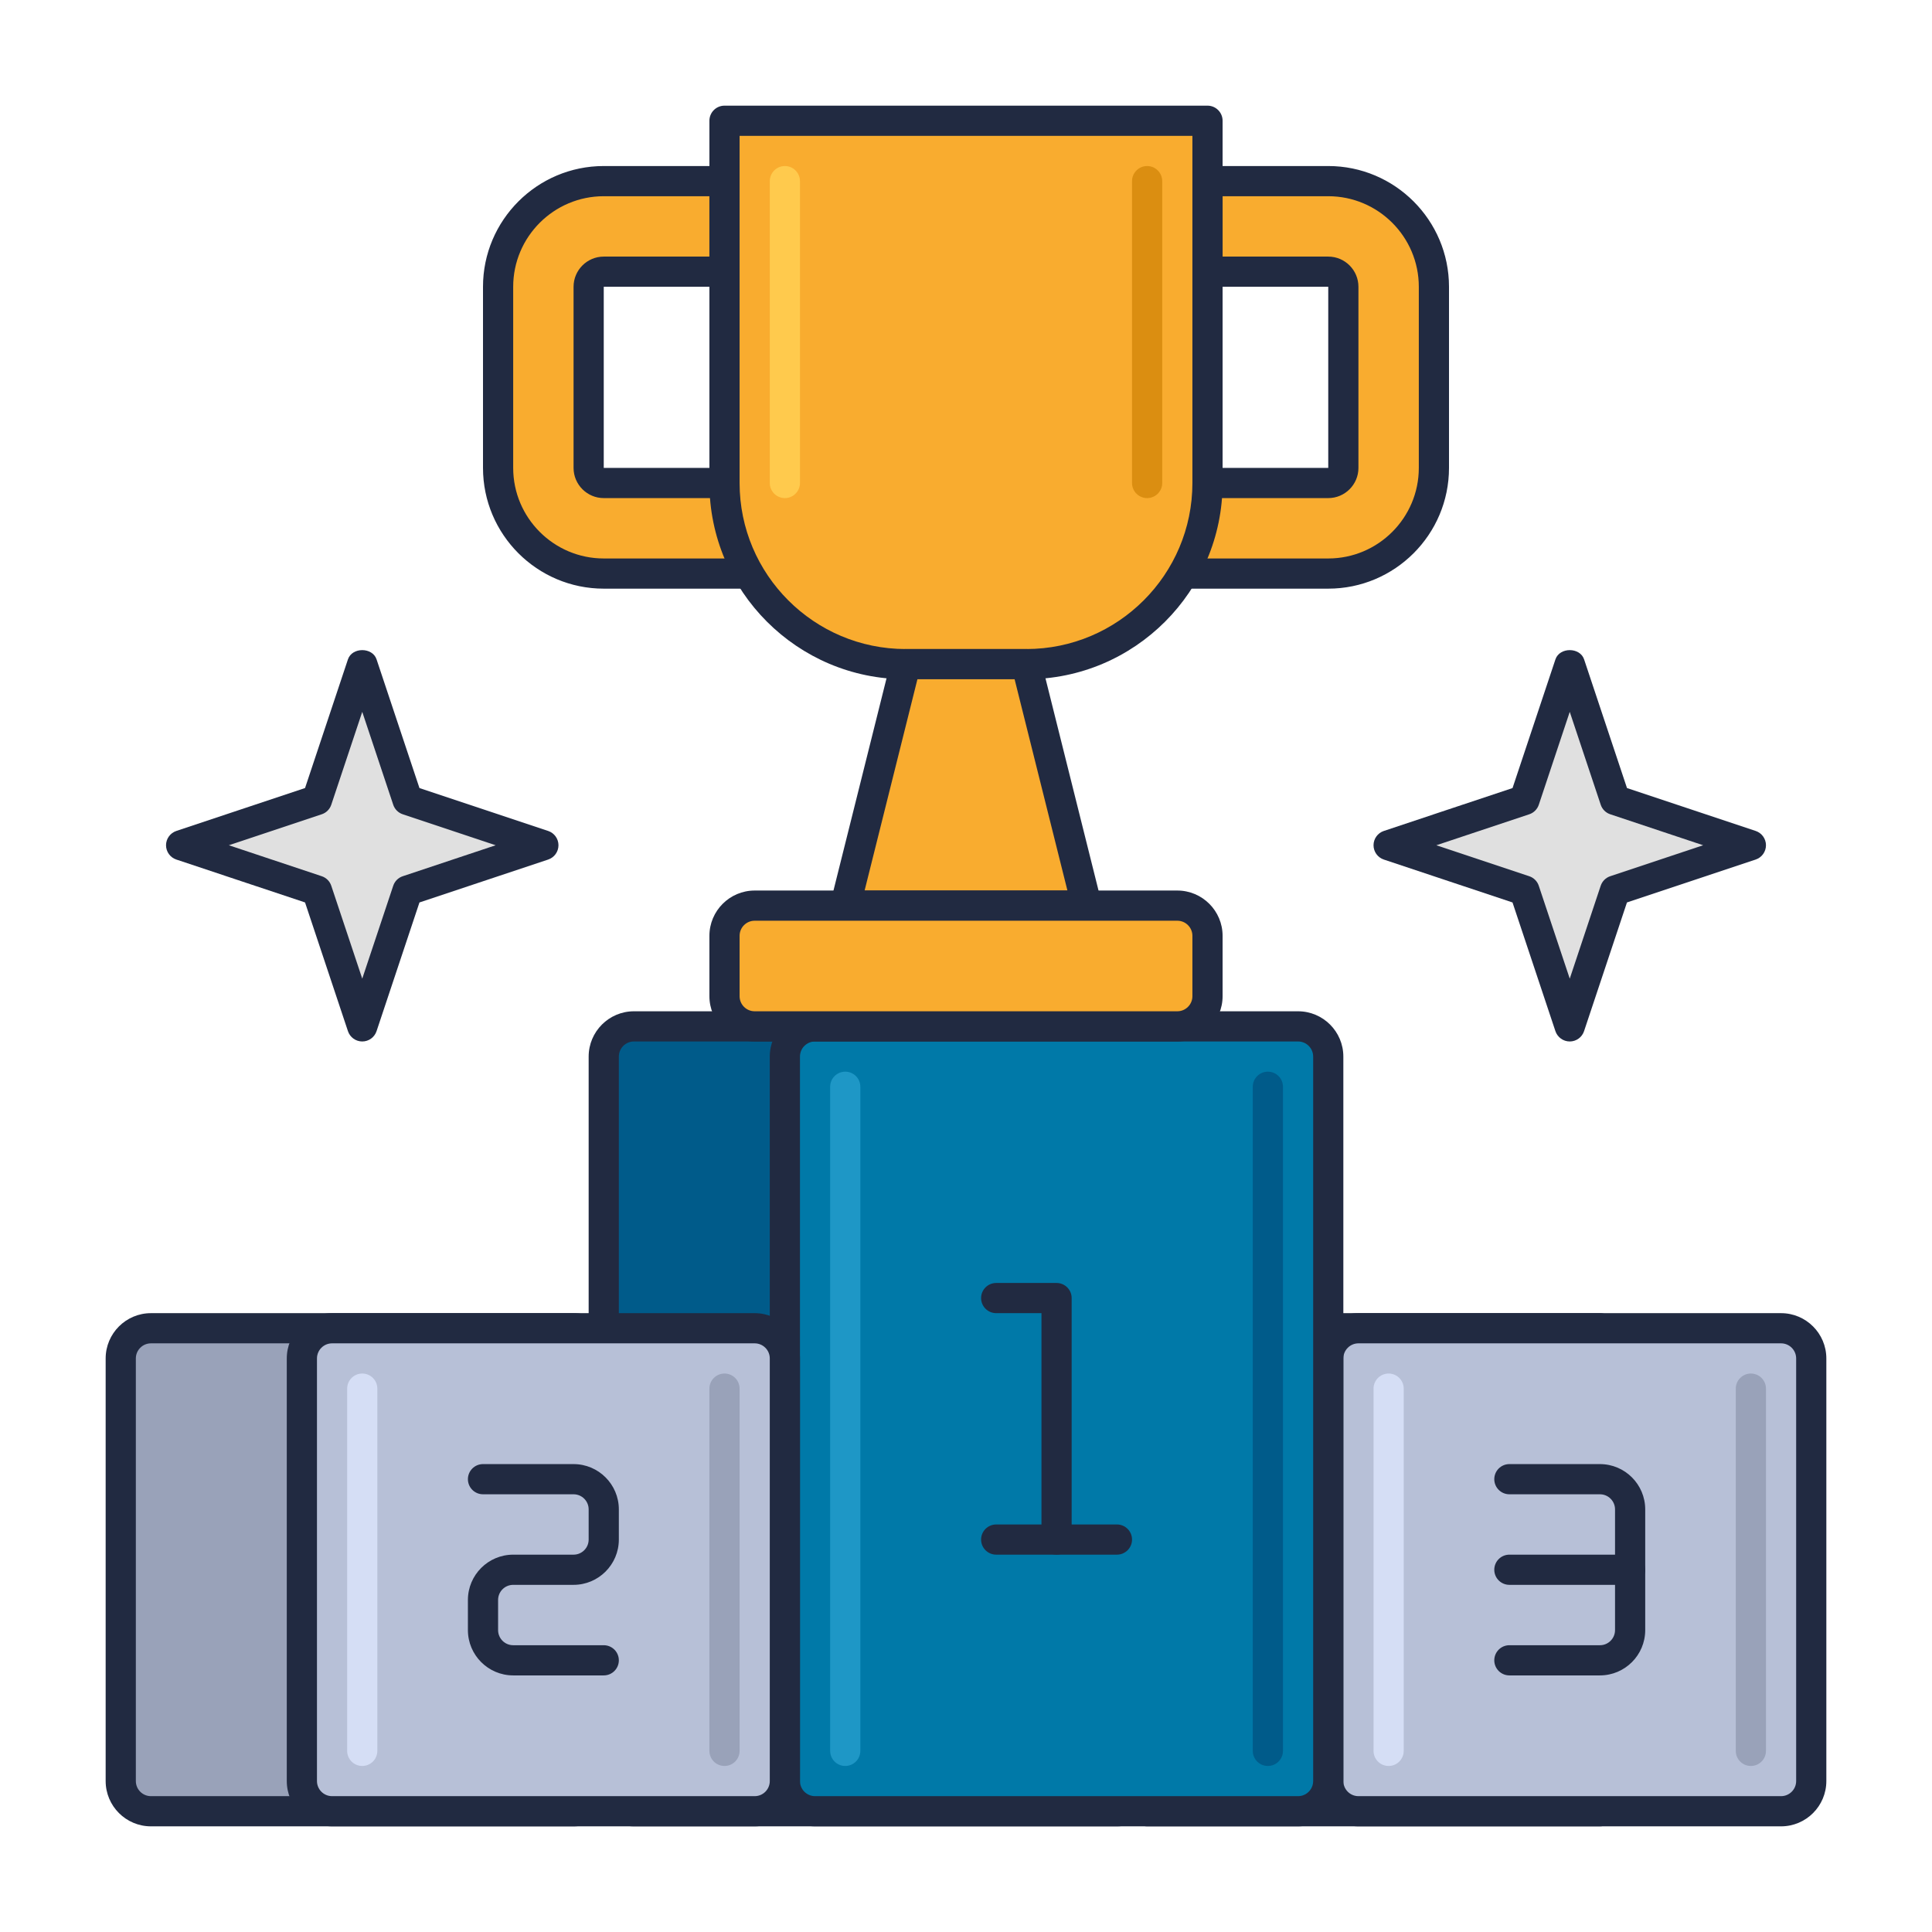 <svg id="Icon_Set" enable-background="new 0 0 64 64" height="512" viewBox="0 0 64 64" width="512" xmlns="http://www.w3.org/2000/svg"><path d="m20 19h5v-3h-5c-.275 0-.5-.224-.5-.5v-6c0-.276.225-.5.5-.5h4v-3h-4c-1.93 0-3.5 1.57-3.5 3.5v6c0 1.93 1.57 3.5 3.5 3.5z" fill="#f9ac2f"/><path d="m25 19.5h-5c-2.206 0-4-1.794-4-4v-6c0-2.206 1.794-4 4-4h4c.276 0 .5.224.5.5v3c0 .276-.224.5-.5.5h-4v6h5c.276 0 .5.224.5.5v3c0 .276-.224.5-.5.5zm-5-13c-1.654 0-3 1.346-3 3v6c0 1.654 1.346 3 3 3h4.5v-2h-4.5c-.551 0-1-.449-1-1v-6c0-.551.449-1 1-1h3.5v-2z" fill="#212a41"/><path d="m44 19h-5v-3h5c.275 0 .5-.224.5-.5v-6c0-.276-.225-.5-.5-.5h-4v-3h4c1.93 0 3.5 1.57 3.5 3.5v6c0 1.93-1.57 3.5-3.5 3.5z" fill="#f9ac2f"/><path d="m44 19.5h-5c-.276 0-.5-.224-.5-.5v-3c0-.276.224-.5.5-.5h5v-6h-4c-.276 0-.5-.224-.5-.5v-3c0-.276.224-.5.5-.5h4c2.206 0 4 1.794 4 4v6c0 2.206-1.794 4-4 4zm-4.5-1h4.5c1.654 0 3-1.346 3-3v-6c0-1.654-1.346-3-3-3h-3.5v2h3.5c.552 0 1 .449 1 1v6c0 .551-.448 1-1 1h-4.5z" fill="#212a41"/><path d="m38 44h15v16h-15z" fill="#db8e11"/><path d="m53 60.5h-15c-.276 0-.5-.224-.5-.5v-16c0-.276.224-.5.5-.5h15c.276 0 .5.224.5.5v16c0 .276-.224.5-.5.5zm-14.5-1h14v-15h-14z" fill="#212a41"/><path d="m59 60h-14c-.552 0-1-.448-1-1v-14c0-.552.448-1 1-1h14c.552 0 1 .448 1 1v14c0 .552-.448 1-1 1z" fill="#b7c0d7"/><path d="m59 60.5h-14c-.827 0-1.5-.673-1.5-1.5v-14c0-.827.673-1.5 1.5-1.5h14c.827 0 1.5.673 1.5 1.5v14c0 .827-.673 1.5-1.5 1.5zm-14-16c-.275 0-.5.224-.5.5v14c0 .276.225.5.5.5h14c.275 0 .5-.224.5-.5v-14c0-.276-.225-.5-.5-.5z" fill="#212a41"/><path d="m37 60h-16c-.552 0-1-.448-1-1v-24c0-.552.448-1 1-1h16c.552 0 1 .448 1 1v24c0 .552-.448 1-1 1z" fill="#005b8a"/><path d="m37 60.5h-16c-.827 0-1.5-.673-1.5-1.5v-24c0-.827.673-1.5 1.5-1.5h16c.827 0 1.5.673 1.5 1.5v24c0 .827-.673 1.5-1.5 1.5zm-16-26c-.276 0-.5.224-.5.5v24c0 .276.224.5.5.5h16c.275 0 .5-.224.5-.5v-24c0-.276-.225-.5-.5-.5z" fill="#212a41"/><path d="m43 60h-16c-.552 0-1-.448-1-1v-24c0-.552.448-1 1-1h16c.552 0 1 .448 1 1v24c0 .552-.448 1-1 1z" fill="#0079a8"/><path d="m43 60.5h-16c-.827 0-1.5-.673-1.5-1.5v-24c0-.827.673-1.5 1.5-1.5h16c.827 0 1.5.673 1.5 1.5v24c0 .827-.673 1.5-1.5 1.5zm-16-26c-.276 0-.5.224-.5.5v24c0 .276.224.5.5.5h16c.275 0 .5-.224.5-.5v-24c0-.276-.225-.5-.5-.5z" fill="#212a41"/><path d="m19 60h-14c-.552 0-1-.448-1-1v-14c0-.552.448-1 1-1h14c.552 0 1 .448 1 1v14c0 .552-.448 1-1 1z" fill="#99a2b9"/><path d="m19 60.5h-14c-.827 0-1.5-.673-1.5-1.5v-14c0-.827.673-1.5 1.5-1.5h14c.827 0 1.5.673 1.5 1.5v14c0 .827-.673 1.5-1.5 1.5zm-14-16c-.276 0-.5.224-.5.5v14c0 .276.224.5.5.5h14c.276 0 .5-.224.5-.5v-14c0-.276-.224-.5-.5-.5z" fill="#212a41"/><path d="m25 60h-14c-.552 0-1-.448-1-1v-14c0-.552.448-1 1-1h14c.552 0 1 .448 1 1v14c0 .552-.448 1-1 1z" fill="#b7c0d7"/><path d="m25 60.5h-14c-.827 0-1.5-.673-1.5-1.5v-14c0-.827.673-1.5 1.5-1.5h14c.827 0 1.5.673 1.5 1.5v14c0 .827-.673 1.5-1.5 1.5zm-14-16c-.276 0-.5.224-.5.5v14c0 .276.224.5.5.5h14c.276 0 .5-.224.5-.5v-14c0-.276-.224-.5-.5-.5z" fill="#212a41"/><path d="m34 22h-4c-3.314 0-6-2.686-6-6v-12h16v12c0 3.314-2.686 6-6 6z" fill="#f9ac2f"/><path d="m34 22.5h-4c-3.584 0-6.5-2.916-6.5-6.5v-12c0-.276.224-.5.5-.5h16c.276 0 .5.224.5.5v12c0 3.584-2.916 6.5-6.5 6.5zm-9.5-18v11.5c0 3.033 2.467 5.5 5.5 5.5h4c3.032 0 5.5-2.467 5.5-5.5v-11.5z" fill="#212a41"/><path d="m38 16.5c-.276 0-.5-.224-.5-.5v-10c0-.276.224-.5.5-.5s.5.224.5.5v10c0 .276-.224.5-.5.5z" fill="#db8e11"/><path d="m26 16.5c-.276 0-.5-.224-.5-.5v-10c0-.276.224-.5.5-.5s.5.224.5.5v10c0 .276-.224.5-.5.5z" fill="#ffca4d"/><path d="m36 30h-8l2-8h4z" fill="#f9ac2f"/><path d="m36 30.5h-8c-.154 0-.299-.071-.394-.192s-.128-.279-.091-.429l2-8c.056-.223.256-.379.485-.379h4c.229 0 .43.156.485.379l2 8c.037.149.004.308-.091.429-.094.121-.24.192-.394.192zm-7.359-1h6.719l-1.75-7h-3.219z" fill="#212a41"/><path d="m39 34h-14c-.552 0-1-.448-1-1v-2c0-.552.448-1 1-1h14c.552 0 1 .448 1 1v2c0 .552-.448 1-1 1z" fill="#f9ac2f"/><path d="m39 34.5h-14c-.827 0-1.5-.673-1.5-1.5v-2c0-.827.673-1.5 1.5-1.5h14c.827 0 1.5.673 1.5 1.5v2c0 .827-.673 1.5-1.5 1.5zm-14-4c-.276 0-.5.224-.5.5v2c0 .276.224.5.5.5h14c.275 0 .5-.224.5-.5v-2c0-.276-.225-.5-.5-.5z" fill="#212a41"/><path d="m58 58.5c-.276 0-.5-.224-.5-.5v-12c0-.276.224-.5.5-.5s.5.224.5.5v12c0 .276-.224.5-.5.5z" fill="#99a2b9"/><path d="m24 58.5c-.276 0-.5-.224-.5-.5v-12c0-.276.224-.5.5-.5s.5.224.5.5v12c0 .276-.224.5-.5.5z" fill="#99a2b9"/><path d="m12 58.5c-.276 0-.5-.224-.5-.5v-12c0-.276.224-.5.5-.5s.5.224.5.5v12c0 .276-.224.5-.5.5z" fill="#d5def5"/><path d="m46 58.5c-.276 0-.5-.224-.5-.5v-12c0-.276.224-.5.5-.5s.5.224.5.5v12c0 .276-.224.5-.5.5z" fill="#d5def5"/><g fill="#212a41"><path d="m35 51.5c-.276 0-.5-.224-.5-.5v-7.5h-1.5c-.276 0-.5-.224-.5-.5s.224-.5.5-.5h2c.276 0 .5.224.5.5v8c0 .276-.224.5-.5.5z"/><path d="m37 51.5h-4c-.276 0-.5-.224-.5-.5s.224-.5.5-.5h4c.276 0 .5.224.5.5s-.224.5-.5.5z"/><path d="m20 55.5h-3c-.827 0-1.5-.673-1.5-1.5v-1c0-.827.673-1.5 1.5-1.5h2c.276 0 .5-.224.5-.5v-1c0-.276-.224-.5-.5-.5h-3c-.276 0-.5-.224-.5-.5s.224-.5.5-.5h3c.827 0 1.5.673 1.5 1.5v1c0 .827-.673 1.5-1.5 1.5h-2c-.276 0-.5.224-.5.5v1c0 .276.224.5.5.5h3c.276 0 .5.224.5.5s-.224.5-.5.5z"/><path d="m53 55.5h-3c-.276 0-.5-.224-.5-.5s.224-.5.5-.5h3c.275 0 .5-.224.5-.5v-4c0-.276-.225-.5-.5-.5h-3c-.276 0-.5-.224-.5-.5s.224-.5.5-.5h3c.827 0 1.5.673 1.5 1.5v4c0 .827-.673 1.5-1.5 1.5z"/><path d="m54 52.5h-4c-.276 0-.5-.224-.5-.5s.224-.5.5-.5h4c.276 0 .5.224.5.5s-.224.5-.5.5z"/></g><path d="m42 58.5c-.276 0-.5-.224-.5-.5v-22c0-.276.224-.5.5-.5s.5.224.5.5v22c0 .276-.224.5-.5.5z" fill="#005b8a"/><path d="m28 58.5c-.276 0-.5-.224-.5-.5v-22c0-.276.224-.5.5-.5s.5.224.5.5v22c0 .276-.224.5-.5.5z" fill="#1e97c6"/><path d="m52 34-1.5-4.5-4.5-1.5 4.5-1.5 1.5-4.5 1.5 4.5 4.5 1.5-4.5 1.5z" fill="#e0e0e0"/><path d="m52 34.5c-.215 0-.406-.138-.475-.342l-1.421-4.263-4.263-1.421c-.203-.068-.341-.259-.341-.474s.138-.406.342-.474l4.263-1.421 1.421-4.263c.137-.408.812-.408.949 0l1.421 4.263 4.263 1.421c.203.068.341.259.341.474s-.138.406-.342.474l-4.263 1.421-1.421 4.263c-.068.204-.259.342-.474.342zm-4.419-6.5 3.077 1.026c.149.049.267.167.316.316l1.026 3.077 1.025-3.077c.05-.149.167-.267.316-.316l3.078-1.026-3.077-1.026c-.149-.049-.267-.167-.316-.316l-1.026-3.077-1.025 3.077c-.05.149-.167.267-.316.316z" fill="#212a41"/><path d="m12 34-1.5-4.5-4.5-1.5 4.5-1.5 1.5-4.5 1.5 4.5 4.5 1.5-4.5 1.5z" fill="#e0e0e0"/><path d="m12 34.5c-.215 0-.406-.138-.474-.342l-1.421-4.263-4.263-1.421c-.204-.068-.342-.259-.342-.474s.138-.406.342-.474l4.263-1.421 1.421-4.263c.136-.408.812-.408.948 0l1.421 4.263 4.263 1.421c.204.068.342.259.342.474s-.138.406-.342.474l-4.263 1.421-1.421 4.263c-.068.204-.259.342-.474.342zm-4.419-6.5 3.077 1.026c.149.049.267.167.316.316l1.026 3.077 1.026-3.077c.049-.149.167-.267.316-.316l3.077-1.026-3.077-1.026c-.149-.049-.267-.167-.316-.316l-1.026-3.077-1.026 3.077c-.049.149-.167.267-.316.316z" fill="#212a41"/></svg>